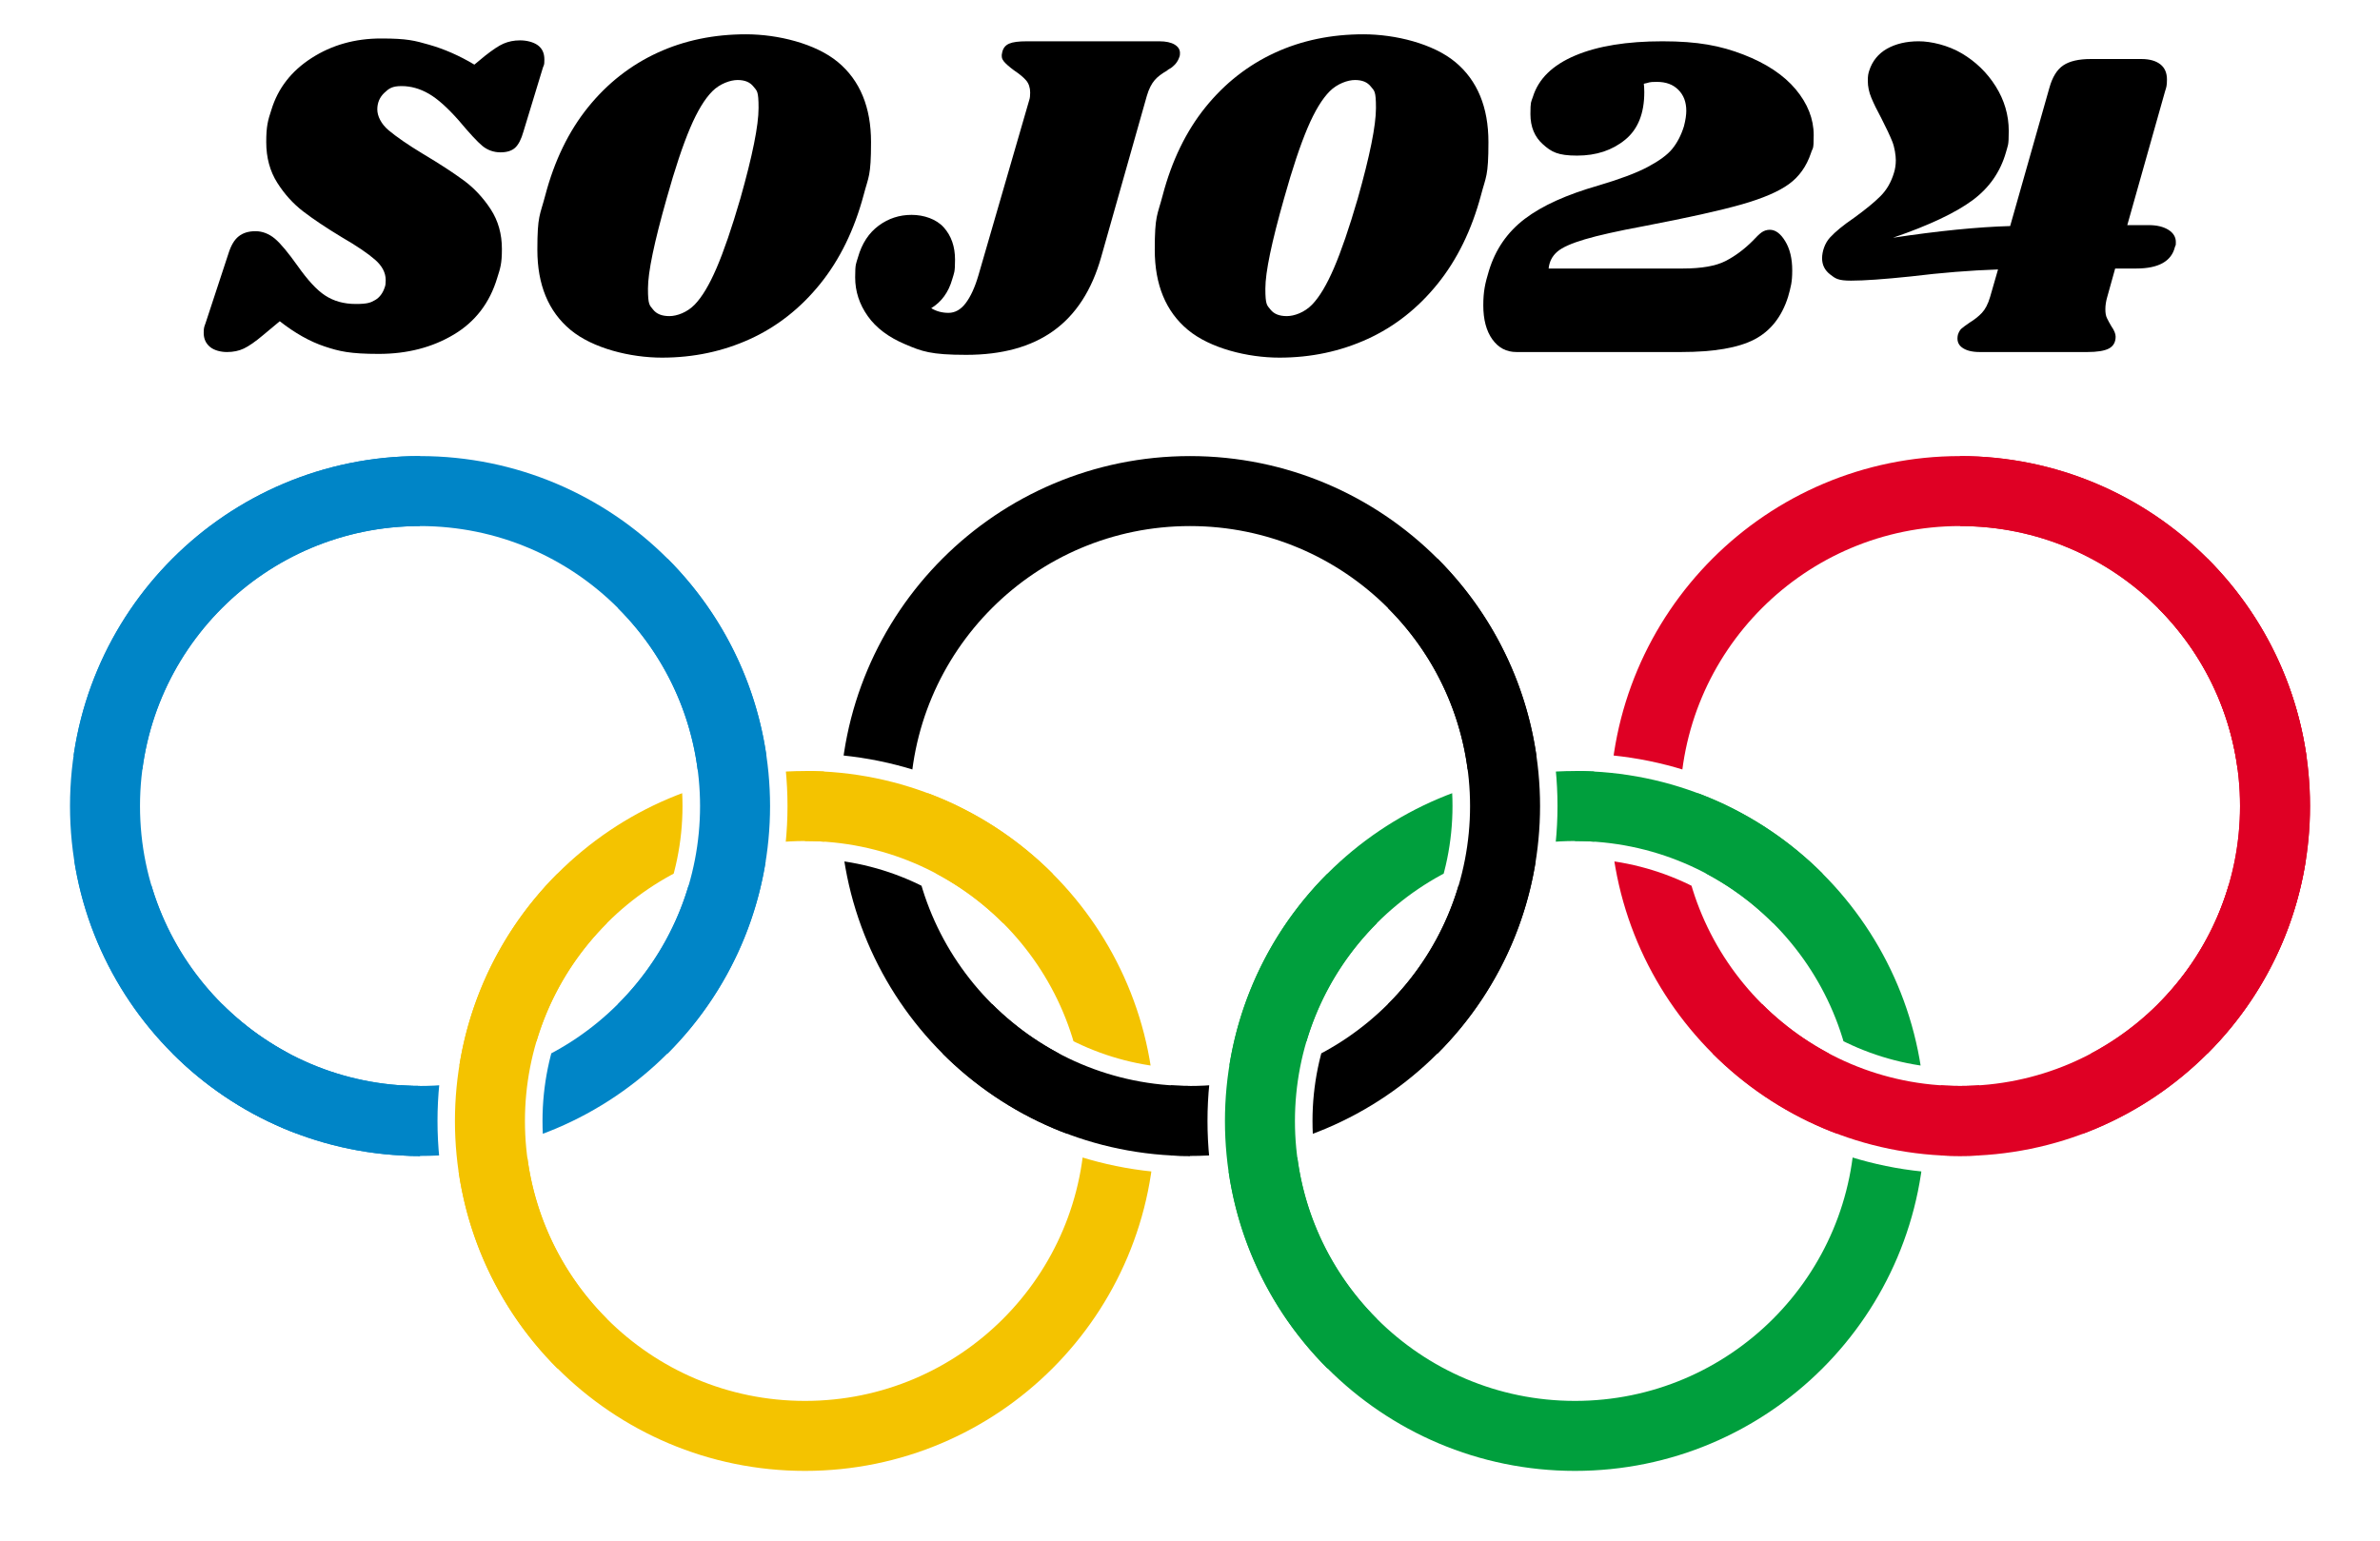 <?xml version="1.0" encoding="UTF-8"?>
<svg id="Layer_1" data-name="Layer 1" xmlns="http://www.w3.org/2000/svg" xmlns:xlink="http://www.w3.org/1999/xlink" version="1.1" viewBox="0 0 1020 660.5">
  <defs>
    <style>
      .cls-1 {
        stroke: #000;
      }

      .cls-1, .cls-2, .cls-3, .cls-4, .cls-5, .cls-6 {
        fill: none;
      }

      .cls-1, .cls-3, .cls-4, .cls-5, .cls-6 {
        stroke-miterlimit: 60;
        stroke-width: 30px;
      }

      .cls-7 {
        clip-path: url(#clippath);
      }

      .cls-2, .cls-8 {
        stroke-width: 0px;
      }

      .cls-9 {
        clip-path: url(#clippath-1);
      }

      .cls-10 {
        clip-path: url(#clippath-4);
      }

      .cls-11 {
        clip-path: url(#clippath-3);
      }

      .cls-12 {
        clip-path: url(#clippath-2);
      }

      .cls-13 {
        clip-path: url(#clippath-7);
      }

      .cls-14 {
        clip-path: url(#clippath-8);
      }

      .cls-15 {
        clip-path: url(#clippath-6);
      }

      .cls-16 {
        clip-path: url(#clippath-5);
      }

      .cls-17 {
        clip-path: url(#clippath-9);
      }

      .cls-3 {
        stroke: #df0024;
      }

      .cls-8 {
        fill: #000;
      }

      .cls-4 {
        stroke: #0085c7;
      }

      .cls-5 {
        stroke: #009f3d;
      }

      .cls-18 {
        isolation: isolate;
      }

      .cls-6 {
        stroke: #f4c300;
      }
    </style>
    <clipPath id="clippath">
      <path class="cls-2" d="M15,180.5h330v330H15V180.5ZM345,323c-87,0-157.5,70.5-157.5,157.5s70.5,157.5,157.5,157.5v-45c-62.1,0-112.5-50.4-112.5-112.5s50.4-112.5,112.5-112.5M15,368c62.1,0,112.5,50.4,112.5,112.5s-50.4,112.5-112.5,112.5v45c87,0,157.5-70.5,157.5-157.5S102,323,15,323v45Z"/>
    </clipPath>
    <clipPath id="clippath-1">
      <polygon class="cls-2" points="180 345.5 0 525.5 180 525.5 180 345.5"/>
    </clipPath>
    <clipPath id="clippath-2">
      <path class="cls-2" d="M345,180.5h330v330h-330V180.5ZM675,323c-87,0-157.5,70.5-157.5,157.5s70.5,157.5,157.5,157.5v-45c-62.1,0-112.5-50.4-112.5-112.5s50.4-112.5,112.5-112.5M345,368c62.1,0,112.5,50.4,112.5,112.5s-50.4,112.5-112.5,112.5v45c87,0,157.5-70.5,157.5-157.5s-70.5-157.5-157.5-157.5v45Z"/>
    </clipPath>
    <clipPath id="clippath-3">
      <polygon class="cls-2" points="510 345.5 330 525.5 510 525.5 510 345.5"/>
    </clipPath>
    <clipPath id="clippath-4">
      <path class="cls-2" d="M675,180.5h330v330h-330V180.5ZM1005,323c-87,0-157.5,70.5-157.5,157.5s70.5,157.5,157.5,157.5v-45c-62.1,0-112.5-50.4-112.5-112.5s50.4-112.5,112.5-112.5M675,368c62.1,0,112.5,50.4,112.5,112.5s-50.4,112.5-112.5,112.5v45c87,0,157.5-70.5,157.5-157.5s-70.5-157.5-157.5-157.5v45Z"/>
    </clipPath>
    <clipPath id="clippath-5">
      <polygon class="cls-2" points="840 345.5 660 525.5 840 525.5 840 345.5"/>
    </clipPath>
    <clipPath id="clippath-6">
      <path class="cls-2" d="M510,645.5H180v-330h330v330ZM180,503c87,0,157.5-70.5,157.5-157.5s-70.5-157.5-157.5-157.5v45c62.1,0,112.5,50.4,112.5,112.5s-50.4,112.5-112.5,112.5M510,458c-62.1,0-112.5-50.4-112.5-112.5s50.4-112.5,112.5-112.5v-45c-87,0-157.5,70.5-157.5,157.5s70.5,157.5,157.5,157.5v-45Z"/>
    </clipPath>
    <clipPath id="clippath-7">
      <polygon class="cls-2" points="345 480.5 525 300.5 345 300.5 345 480.5"/>
    </clipPath>
    <clipPath id="clippath-8">
      <path class="cls-2" d="M840,645.5h-330v-330h330v330ZM510,503c87,0,157.5-70.5,157.5-157.5s-70.5-157.5-157.5-157.5v45c62.1,0,112.5,50.4,112.5,112.5s-50.4,112.5-112.5,112.5M840,458c-62.1,0-112.5-50.4-112.5-112.5s50.4-112.5,112.5-112.5v-45c-87,0-157.5,70.5-157.5,157.5s70.5,157.5,157.5,157.5v-45Z"/>
    </clipPath>
    <clipPath id="clippath-9">
      <polygon class="cls-2" points="675 480.5 855 300.5 675 300.5 675 480.5"/>
    </clipPath>
  </defs>
  <g>
    <g>
      <g id="ring">
        <g class="cls-7">
          <circle class="cls-4" cx="180" cy="345.5" r="135"/>
        </g>
        <g class="cls-9">
          <circle class="cls-4" cx="180" cy="345.5" r="135"/>
        </g>
        <path class="cls-4" d="M275.5,250.1c52.7,52.7,52.7,138.2,0,190.9"/>
      </g>
      <path class="cls-4" d="M180,210.5c-74.6,0-135,60.4-135,135s60.4,135,135,135"/>
    </g>
    <g id="ring-2">
      <g class="cls-12">
        <circle class="cls-1" cx="510" cy="345.5" r="135"/>
      </g>
      <g class="cls-11">
        <circle class="cls-1" cx="510" cy="345.5" r="135"/>
      </g>
      <path class="cls-1" d="M605.5,250.1c52.7,52.7,52.7,138.2,0,190.9"/>
    </g>
    <g>
      <g id="ring-3">
        <g class="cls-10">
          <circle class="cls-3" cx="840" cy="345.5" r="135"/>
        </g>
        <g class="cls-16">
          <circle class="cls-3" cx="840" cy="345.5" r="135"/>
        </g>
        <path class="cls-3" d="M935.5,250.1c52.7,52.7,52.7,138.2,0,190.9"/>
      </g>
      <path class="cls-3" d="M840,210.5c74.6,0,135,60.4,135,135s-60.4,135-135,135"/>
    </g>
    <g id="ring-4">
      <g class="cls-15">
        <circle class="cls-6" cx="345" cy="480.5" r="135"/>
      </g>
      <g class="cls-13">
        <circle class="cls-6" cx="345" cy="480.5" r="135"/>
      </g>
      <path class="cls-6" d="M249.5,576c-52.7-52.7-52.7-138.2,0-190.9"/>
    </g>
    <g id="ring-5">
      <g class="cls-14">
        <circle class="cls-5" cx="675" cy="480.5" r="135"/>
      </g>
      <g class="cls-17">
        <circle class="cls-5" cx="675" cy="480.5" r="135"/>
      </g>
      <path class="cls-5" d="M579.5,576c-52.7-52.7-52.7-138.2,0-190.9"/>
    </g>
  </g>
  <g class="cls-18">
    <path class="cls-8" d="M184,19.2c6.3,1.8,12.8,4.6,19.3,8.5l4.6-3.8c3.2-2.5,5.8-4.3,7.9-5.2,2.1-.9,4.4-1.4,7.1-1.4s5.7.7,7.6,2.1c1.9,1.4,2.8,3.4,2.8,6.1s-.2,2.2-.6,3.4l-8.4,27.6c-.9,3.2-2.1,5.5-3.5,6.8-1.4,1.3-3.5,2-6.3,2s-5.5-.9-7.7-2.7c-2.2-1.8-5.6-5.5-10.3-11.1-4.7-5.3-8.9-9.1-12.7-11.3-3.8-2.2-7.7-3.3-11.7-3.3s-5.4,1-7.4,2.9c-2,1.9-3,4.3-3,7.1s1.6,6.2,4.8,8.9c3.2,2.7,8.2,6.2,15,10.3,6.9,4.1,12.7,7.9,17.2,11.2,4.5,3.3,8.4,7.5,11.6,12.4,3.2,4.9,4.8,10.6,4.8,17s-.7,8.3-2,12.4c-3.2,10.7-9.4,18.8-18.6,24.3-9.2,5.5-19.9,8.3-32.2,8.3s-16.9-1.1-23.2-3.2c-6.3-2.1-12.7-5.7-19.2-10.8l-7.2,6c-3.3,2.8-6.1,4.7-8.2,5.7-2.1,1-4.5,1.5-7.2,1.5s-5.5-.7-7.3-2.2c-1.8-1.5-2.7-3.5-2.7-6s.3-2.7.8-4.2l9.8-29.8c1.1-3.5,2.5-5.9,4.4-7.4,1.9-1.5,4.3-2.2,7.2-2.2s5.8,1.1,8.3,3.2c2.5,2.1,5.7,6,9.7,11.6,4.3,6.1,8.2,10.4,11.9,12.8,3.7,2.4,8,3.6,13.1,3.6s6.4-.6,8.3-1.7c1.9-1.1,3.3-3,4.1-5.5.3-.7.4-1.7.4-3,0-3.2-1.5-6.1-4.6-8.8-3.1-2.7-7.8-5.9-14.2-9.6-6.8-4.1-12.3-7.8-16.6-11.1-4.3-3.3-8-7.4-11.1-12.3-3.1-4.9-4.7-10.7-4.7-17.4s.7-9.3,2.2-13.8c2.8-9.2,8.5-16.6,17.2-22.2,8.7-5.6,18.6-8.4,29.8-8.4s14.4.9,20.7,2.7Z"/>
    <path class="cls-8" d="M359.1,26.6c9.5,7.9,14.2,19.4,14.2,34.3s-1.1,14.7-3.2,22.8c-4,14.9-10.2,27.6-18.6,38-8.4,10.4-18.4,18.3-30,23.6-11.6,5.3-24.2,8-37.8,8s-29.7-4-39.2-11.9c-9.5-7.9-14.2-19.4-14.2-34.3s1.1-14.6,3.4-23.4c3.9-14.8,10-27.4,18.3-37.7,8.3-10.3,18.3-18.1,29.8-23.4,11.5-5.3,24.2-7.9,37.9-7.9s29.9,4,39.4,11.9ZM305.3,39.1c-3.2,3.2-6.4,8.4-9.5,15.7-3.1,7.3-6.5,17.4-10.1,30.3-5.3,18.7-8,31.5-8,38.6s.7,7.1,2.2,9c1.5,1.9,3.8,2.8,7,2.8s7.6-1.6,10.8-4.9c3.2-3.3,6.3-8.5,9.4-15.7,3.1-7.2,6.5-17.1,10.2-29.8,5.2-18.4,7.8-31.3,7.8-38.8s-.7-7.3-2.2-9.2c-1.5-1.9-3.7-2.8-6.8-2.8s-7.6,1.6-10.8,4.8Z"/>
    <path class="cls-8" d="M441.1,42.9c.3-.8.4-1.9.4-3.2,0-2.1-.6-3.9-1.7-5.2-1.1-1.3-2.9-2.8-5.3-4.4-2-1.5-3.4-2.7-4.3-3.8-.9-1.1-1.1-2.3-.7-3.8.4-1.9,1.4-3.1,3-3.8,1.6-.7,4.1-1,7.6-1h56.8c2.8,0,5,.5,6.5,1.4,1.5.9,2.3,2.1,2.3,3.6s-.2,1.5-.6,2.6c-.4.9-1,1.8-1.7,2.5s-1.4,1.3-2,1.6c-.6.3-1,.6-1.3.9-2.1,1.2-3.9,2.5-5.2,4-1.3,1.5-2.5,3.7-3.4,6.8l-19.6,69.2c-4,14.1-10.8,24.6-20.4,31.5-9.6,6.9-22.1,10.3-37.4,10.3s-19-1.5-26.1-4.5c-7.1-3-12.5-7-16.1-12.1-3.6-5.1-5.4-10.6-5.4-16.6s.4-5.8,1.2-8.6c1.7-6,4.7-10.5,8.9-13.6,4.2-3.1,8.9-4.6,14.1-4.6s10.6,1.8,13.8,5.4c3.2,3.6,4.8,8.2,4.8,13.8s-.4,5.6-1.2,8.4c-1.6,5.6-4.6,9.7-9,12.4,2.1,1.3,4.6,2,7.4,2s5.3-1.4,7.4-4.2c2.1-2.8,3.9-6.7,5.4-11.8l21.8-75.2Z"/>
    <path class="cls-8" d="M623.7,26.6c9.5,7.9,14.2,19.4,14.2,34.3s-1.1,14.7-3.2,22.8c-4,14.9-10.2,27.6-18.6,38-8.4,10.4-18.4,18.3-30,23.6-11.6,5.3-24.2,8-37.8,8s-29.7-4-39.2-11.9c-9.5-7.9-14.2-19.4-14.2-34.3s1.1-14.6,3.4-23.4c3.9-14.8,10-27.4,18.3-37.7,8.3-10.3,18.3-18.1,29.8-23.4,11.5-5.3,24.2-7.9,37.9-7.9s29.9,4,39.4,11.9ZM569.9,39.1c-3.2,3.2-6.4,8.4-9.5,15.7-3.1,7.3-6.5,17.4-10.1,30.3-5.3,18.7-8,31.5-8,38.6s.7,7.1,2.2,9c1.5,1.9,3.8,2.8,7,2.8s7.6-1.6,10.8-4.9c3.2-3.3,6.3-8.5,9.4-15.7,3.1-7.2,6.5-17.1,10.2-29.8,5.2-18.4,7.8-31.3,7.8-38.8s-.7-7.3-2.2-9.2c-1.5-1.9-3.7-2.8-6.8-2.8s-7.6,1.6-10.8,4.8Z"/>
    <path class="cls-8" d="M747.2,23.4c9.8,3.8,17.3,8.8,22.4,14.9,5.1,6.1,7.7,12.7,7.7,19.6s-.4,5.1-1.2,7.8c-1.9,5.6-5,10-9.4,13.2-4.4,3.2-11.1,6.1-20.2,8.7-9.1,2.6-23,5.7-41.8,9.3-11.3,2.1-19.8,4-25.5,5.7-5.7,1.7-9.6,3.4-11.8,5.3-2.2,1.9-3.4,4.3-3.7,7.2h57.6c8,0,14.1-1.1,18.2-3.2,4.1-2.1,8-5,11.6-8.6,1.6-1.7,2.9-3,3.9-3.7,1-.7,2.2-1.1,3.5-1.1,2.4,0,4.6,1.6,6.6,4.9,2,3.3,3,7.4,3,12.5s-.6,7.1-1.8,11.4c-2.7,8.5-7.5,14.6-14.4,18.2-6.9,3.6-17.4,5.4-31.4,5.4h-70.6c-4.3,0-7.7-1.8-10.3-5.4-2.6-3.6-3.9-8.5-3.9-14.6s.8-9.5,2.4-14.8c2.8-9.2,7.9-16.6,15.4-22.3,7.5-5.7,18-10.4,31.6-14.3,9.1-2.7,16.1-5.3,21-7.9,4.9-2.6,8.5-5.2,10.6-7.8,2.1-2.6,3.8-5.8,5-9.7.7-2.7,1-4.9,1-6.6,0-3.7-1.1-6.7-3.4-9-2.3-2.3-5.3-3.4-9.2-3.4s-2.9.3-5.6.8c.1.8.2,2,.2,3.6,0,9.1-2.7,15.9-8.2,20.4-5.5,4.5-12.3,6.8-20.6,6.8s-11-1.6-14.6-4.8c-3.6-3.2-5.4-7.5-5.4-13s.3-5.1,1-7.2c2.4-7.9,8.5-13.8,18.2-17.9,9.7-4.1,22.2-6.1,37.4-6.1s24.9,1.9,34.7,5.7Z"/>
    <path class="cls-8" d="M929.3,98.5c2.1,1.3,3.2,3.1,3.2,5.2s-.1,1.1-.4,2.2c-1.5,6.1-7,9.2-16.6,9.2h-9l-3.4,12.2c-.5,1.7-.8,3.5-.8,5.2s.2,2.9.7,3.9c.5,1,1.1,2.2,1.9,3.5,1.2,1.7,1.8,3.2,1.8,4.4,0,2.4-1,4.1-2.9,5.1-1.9,1-5,1.5-9.3,1.5h-46c-3.5,0-6-.7-7.7-2-1.7-1.3-2.2-3.1-1.7-5.4.4-1.2.9-2.1,1.6-2.7.7-.6,1.8-1.4,3.4-2.5,2.1-1.3,3.9-2.7,5.3-4.2,1.4-1.5,2.6-3.7,3.5-6.8l3.4-11.8c-11.9.4-24.3,1.4-37.4,3-11.5,1.2-20,1.8-25.6,1.8s-6.7-.9-9-2.7c-2.3-1.8-3.4-4.1-3.4-6.9s1.1-6.4,3.4-8.9c2.3-2.5,5.7-5.3,10.4-8.5,4.8-3.5,8.5-6.5,11.2-9.2,2.7-2.7,4.6-6,5.8-10,.5-1.6.8-3.4.8-5.4s-.5-5.5-1.5-8c-1-2.5-2.6-5.9-4.7-10-1.9-3.5-3.3-6.4-4.3-8.8s-1.5-4.8-1.5-7.2.2-3.1.6-4.4c1.3-4.1,3.9-7.3,7.6-9.4,3.7-2.1,8.3-3.2,13.6-3.2s12.6,1.7,18.5,5.2c5.9,3.5,10.8,8.2,14.5,14.1,3.7,5.9,5.6,12.3,5.6,19.1s-.4,6-1.2,9.2c-2.4,8.4-7.2,15.3-14.4,20.6-7.2,5.3-18.5,10.7-34,16,19.3-2.9,36.1-4.6,50.2-5l16.8-59.2c1.3-4.7,3.3-7.9,6-9.7,2.7-1.8,6.6-2.7,11.8-2.7h21.6c3.6,0,6.3.8,8.2,2.3,1.9,1.5,2.8,3.7,2.8,6.5s-.3,3.4-.8,5l-16.2,57.4h9.2c3.5,0,6.3.7,8.4,2Z"/>
  </g>
</svg>